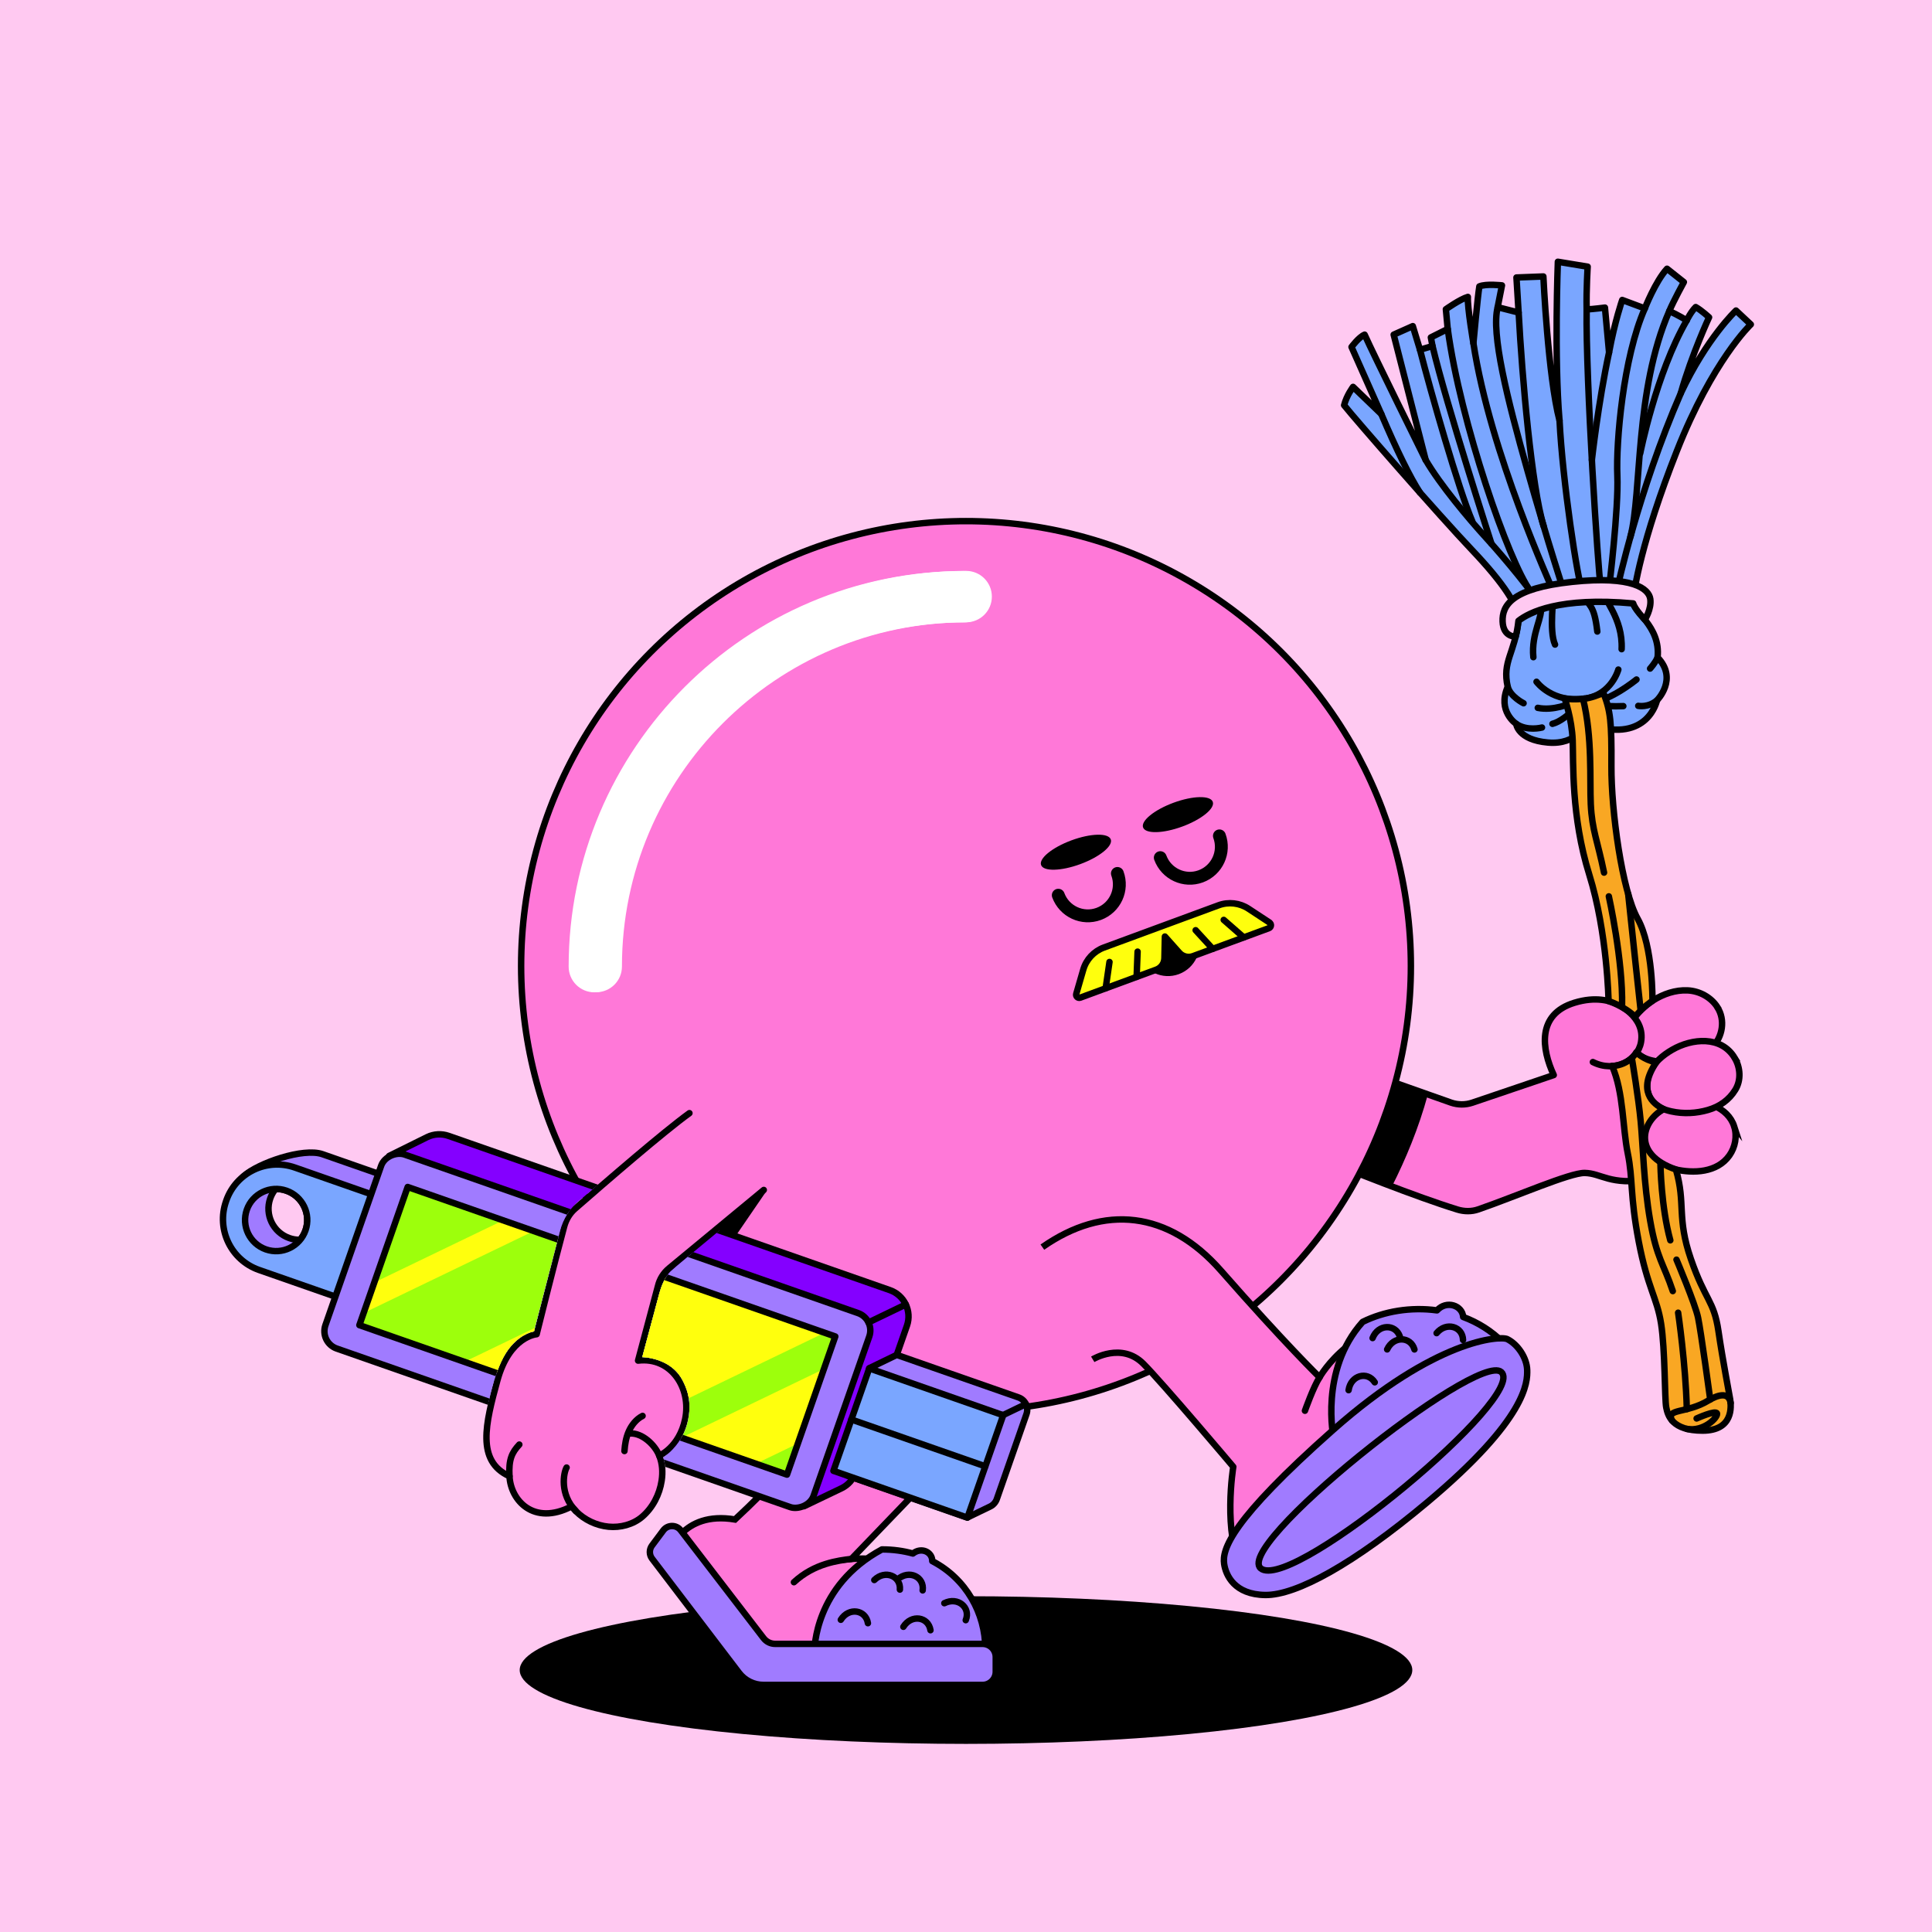 <?xml version="1.0" encoding="UTF-8"?>
<svg xmlns="http://www.w3.org/2000/svg" viewBox="0 0 600 600">
<rect x="0" y="0" width="600" height="600" fill="#333333" stroke="none"/>
<svg id="uuid-47722c1a-ec94-491f-b9ae-69c2f5e8f75c" data-name="BACKGROUND" xmlns="http://www.w3.org/2000/svg" viewBox="0 0 600 600"><defs><style>
      .uuid-ab0c32c0-b20c-4bf1-888e-57f882ba1299 {
        fill: #ffc9f1;
      }
    </style></defs><rect class="uuid-ab0c32c0-b20c-4bf1-888e-57f882ba1299" x="-1" y="-1" width="602" height="602"/></svg>
<svg id="uuid-f93a7132-06a1-47b1-a2b4-c77f0728fad5" data-name="BODY" xmlns="http://www.w3.org/2000/svg" viewBox="0 0 600 600"><defs><style>
      .uuid-82287df5-6e35-4d66-8626-4bcb7eb53383 {
        fill: #fff;
      }

      .uuid-f691cc19-eed2-4361-aa82-a86e6caf5410, .uuid-516df90e-beab-48b6-8588-feebfcfe5d61, .uuid-54ede7df-6fa7-4365-a011-4ce7326aa7be, .uuid-3ebb8b96-d2bc-4434-b638-264e68acdf77, .uuid-608d99e6-bfbc-497c-9aff-848f8a7e71be {
        stroke: #000;
        stroke-width: 2px;
      }

      .uuid-f691cc19-eed2-4361-aa82-a86e6caf5410, .uuid-516df90e-beab-48b6-8588-feebfcfe5d61, .uuid-3ebb8b96-d2bc-4434-b638-264e68acdf77, .uuid-608d99e6-bfbc-497c-9aff-848f8a7e71be {
        fill: #ff78d8;
      }

      .uuid-f691cc19-eed2-4361-aa82-a86e6caf5410, .uuid-3ebb8b96-d2bc-4434-b638-264e68acdf77 {
        stroke-miterlimit: 10;
      }

      .uuid-516df90e-beab-48b6-8588-feebfcfe5d61, .uuid-54ede7df-6fa7-4365-a011-4ce7326aa7be, .uuid-3ebb8b96-d2bc-4434-b638-264e68acdf77 {
        stroke-linecap: round;
      }

      .uuid-516df90e-beab-48b6-8588-feebfcfe5d61, .uuid-54ede7df-6fa7-4365-a011-4ce7326aa7be, .uuid-608d99e6-bfbc-497c-9aff-848f8a7e71be {
        stroke-linejoin: round;
      }

      .uuid-54ede7df-6fa7-4365-a011-4ce7326aa7be {
        fill: none;
      }
    </style></defs><ellipse cx="300" cy="518.65" rx="138.6" ry="22.93"/><g><path class="uuid-f691cc19-eed2-4361-aa82-a86e6caf5410" d="m319.36,427.14c-1.16,1.05-54.95,57-54.95,57,0,0,21.51-1.95,31.74,10.62,10.23,12.57,7.26,23.89,7.26,23.89h-66.9s-28.69-36.17-28.69-36.17c0,0,3.74-13.4,20.44-10.59,20.9-19.38,55.52-59.13,55.52-59.13l35.59,14.38Z"/><path d="m283.78,412.76l31.28,12.64-3.24,9.5c-2.93,3.03-9.76,10.12-13.64,14.14-11.92,0-27.98-2.13-41.33-6.37,13.95-15.1,26.93-29.92,26.93-29.92Z"/></g><g><path class="uuid-516df90e-beab-48b6-8588-feebfcfe5d61" d="m409.81,359.6c9.2,3.77,29.89,12.05,42.79,16.03,2.11.65,4.41.69,6.5-.04,11.79-4.08,28.47-11.39,33.03-11.32,5.25.08,7.8,3.93,19.88,2.04,13.36-2.1,22.43-11.99,20.93-23.3-4.21-43.28-25.18-26.79-25.18-26.79,0,0-5.84-8.75-18.76-4.82-11.83,3.6-10.2,14.44-6.47,22.47l-25.29,8.58c-2.14.72-4.45.71-6.59-.02l-35.7-12.61"/><path class="uuid-3ebb8b96-d2bc-4434-b638-264e68acdf77" d="m533.36,312.82c2.5,3.94,1.62,9.14-1.57,12.4-2.47,2.53-5.88,3.88-9.32,4.4-2.8.43-5.7.42-8.49-.08-2.14-.39-4.29-1.1-5.79-2.75-1.66-1.83-2.27-4.46-1.98-6.87.51-4.17,3.84-7.14,7.22-9.26,3.17-1.98,6.86-3.26,10.64-3.09,3.8.18,7.36,2.19,9.3,5.24Z"/><path class="uuid-3ebb8b96-d2bc-4434-b638-264e68acdf77" d="m538.57,349.84c.97,3.03.32,6.43-1.5,9.01-3.77,5.33-11.17,5.65-16.96,4.27-3.31-.79-6.69-2.21-8.67-5.13-3.13-4.61-.82-9.79,3.48-12.56,2.58-1.66,5.61-2.67,8.63-3.14,5.73-.89,13.1,1.51,15.03,7.56Z"/><path class="uuid-3ebb8b96-d2bc-4434-b638-264e68acdf77" d="m538.71,328.53c1.8,2.99,2.06,6.89.22,9.9-1.95,3.2-4.94,5.25-8.49,6.28-3.66,1.07-7.64,1.27-11.4.44-2.25-.5-4.53-1.38-5.96-3.28-1.86-2.47-1.89-5.68-.85-8.49,1.2-3.24,4.17-5.69,7.09-7.37,6.15-3.56,15.21-4.43,19.39,2.52Z"/><path class="uuid-3ebb8b96-d2bc-4434-b638-264e68acdf77" d="m501.85,311.68s9.27,3.84,7.77,12.02c-1.04,5.68-8.17,9.55-14.94,6.13"/><path class="uuid-54ede7df-6fa7-4365-a011-4ce7326aa7be" d="m500.67,331.08c2.41,1.63,5.11,8.04,3.4,14.42"/><path d="m443.44,339.88c-2.88,10.58-6.94,20.23-11.17,28.59-10.17-3.78-21.16-9.53-27-11.93l11.83-26.02,26.35,9.36Z"/></g><g><circle class="uuid-f691cc19-eed2-4361-aa82-a86e6caf5410" cx="300" cy="300" r="138.16"/><path class="uuid-82287df5-6e35-4d66-8626-4bcb7eb53383" d="m184.58,308.17c-4.41,0-7.98-3.57-7.98-7.98,0-67.74,55.11-122.86,122.86-122.86,4.41,0,7.98,3.57,7.98,7.98s-3.57,7.98-7.98,7.98c-58.94,0-106.9,47.95-106.9,106.9,0,4.41-3.57,7.98-7.98,7.98Z"/></g><path class="uuid-54ede7df-6fa7-4365-a011-4ce7326aa7be" d="m264.41,484.14c-4.06.49-11.49,1.36-17.85,7.23"/><path class="uuid-82287df5-6e35-4d66-8626-4bcb7eb53383" d="m185.17,308.14c-4.41,0-7.98-3.57-7.98-7.98,0-67.74,55.11-122.86,122.86-122.86,4.41,0,7.98,3.57,7.98,7.98s-3.57,7.98-7.98,7.98c-58.94,0-106.9,47.95-106.9,106.9,0,4.41-3.57,7.98-7.98,7.98Z"/><path d="m203.75,397.46l34.2-27.46-24.86,36.3c-6.73-5.1-3.66-2.61-9.34-8.83Z"/><path class="uuid-608d99e6-bfbc-497c-9aff-848f8a7e71be" d="m323.72,387.31c19.14-13.4,39.15-11.3,55.52,7.36,19.6,22.35,30.57,33.06,30.57,33.06,0,0,10.74-19.34,34.77-17.5,18.26,1.4,24.84,14.43,24.84,14.43,0,0,6.21,8.82-22.45,33.5-28.66,24.68-54.93,40.92-61.14,29.46-6.21-11.46-2.82-32.1-2.82-32.1,0,0-22.02-26.09-27.94-32.01-6.79-6.79-15.71-1.36-15.71-1.36"/><path class="uuid-f691cc19-eed2-4361-aa82-a86e6caf5410" d="m446.97,458.17c-25.89,22.29-49.82,37.69-58.79,32.02-9.77-7.44,26.84-38.54,44.88-52.7,18.04-14.16,32.17-17.82,36.36-12.81,0,0,6.21,8.82-22.45,33.5Z"/><path class="uuid-54ede7df-6fa7-4365-a011-4ce7326aa7be" d="m409.81,427.74c-1.89,2.86-4.55,10.38-4.55,10.38"/><g><path class="uuid-516df90e-beab-48b6-8588-feebfcfe5d61" d="m214.11,345.7c-8.05,5.83-25.34,20.79-35.52,29.67-1.67,1.45-2.82,3.41-3.39,5.55-3.14,11.67-8.55,33.44-8.55,33.44,0,0-8.42.58-12.19,14.35-3.64,13.3-6.64,25.06,3.77,29.75.35,7.47,7.51,15.45,19.2,9.41.14-.06,1.32,1.32,1.44,1.45,2.64,2.7,6.36,4.45,10.13,4.81,3.65.36,7.61-.67,10.43-3.08,3.29-2.81,5.4-6.94,6.05-11.2.4-2.61.26-5.31-.75-7.78,0,0,6.2-2.51,8.05-11.34,1.99-9.49-4.22-19.42-14.62-18.18l6.17-23.11c.51-2.2,1.74-4.16,3.49-5.59l29.38-24.3"/><path class="uuid-54ede7df-6fa7-4365-a011-4ce7326aa7be" d="m204.73,452.06c-1.37-3.47-5.39-7.08-9-6.88"/><path class="uuid-54ede7df-6fa7-4365-a011-4ce7326aa7be" d="m178.86,469.3c-5.16-5.27-3.82-11.97-2.9-13.54"/><path class="uuid-54ede7df-6fa7-4365-a011-4ce7326aa7be" d="m158.22,458.45c-.27-5.22.73-7.32,3.06-9.83"/><path class="uuid-54ede7df-6fa7-4365-a011-4ce7326aa7be" d="m193.93,450.63c.14-2.07.48-4.16,1.32-6.06.85-1.95,2.36-3.88,4.31-4.85"/></g></svg>
<svg id="uuid-d2017022-49ac-4767-bd5b-8d3e235df956" data-name="BODY" xmlns="http://www.w3.org/2000/svg" viewBox="0 0 600 600"><defs><style>
      .uuid-ceb1f6db-ac22-433a-a64d-b7c361a52305 {
        fill: #ffff0d;
      }

      .uuid-ceb1f6db-ac22-433a-a64d-b7c361a52305, .uuid-8fc51c2b-2e55-48cc-a922-83a746c6089c {
        stroke-width: 2px;
      }

      .uuid-ceb1f6db-ac22-433a-a64d-b7c361a52305, .uuid-8fc51c2b-2e55-48cc-a922-83a746c6089c, .uuid-ededc5f7-d71c-4a39-8679-141d6e366d35 {
        stroke: #000;
        stroke-linecap: round;
        stroke-linejoin: round;
      }

      .uuid-8fc51c2b-2e55-48cc-a922-83a746c6089c, .uuid-ededc5f7-d71c-4a39-8679-141d6e366d35 {
        fill: none;
      }

      .uuid-ededc5f7-d71c-4a39-8679-141d6e366d35 {
        stroke-width: 4px;
      }
    </style></defs><g id="uuid-2e50336c-81e2-44ae-a2f0-cfae5c829496" data-name="uuid-ca7a59fd-5ea4-4026-baf3-83b8314686b7"><g><path d="m371.9,289.97c1.87,5.07-.73,10.69-5.8,12.56-5.07,1.87-10.69-.73-12.56-5.8l18.36-6.76h0Z"/><path class="uuid-ededc5f7-d71c-4a39-8679-141d6e366d35" d="m347.02,271.26c1.87,5.07-.73,10.69-5.8,12.56-5.07,1.87-10.69-.73-12.56-5.8"/><path class="uuid-ededc5f7-d71c-4a39-8679-141d6e366d35" d="m378.7,259.59c1.87,5.07-.73,10.69-5.8,12.56-5.07,1.87-10.69-.73-12.56-5.8"/><g><path class="uuid-ceb1f6db-ac22-433a-a64d-b7c361a52305" d="m394.29,286.52l-6.54-4.3c-2.76-1.82-6.22-2.22-9.33-1.07l-17.8,6.56-17.8,6.56c-3.1,1.14-5.48,3.69-6.4,6.87l-2.18,7.52c-.22.76.52,1.45,1.26,1.17l23.58-8.69c1.5-.55,2.5-1.96,2.54-3.56l.15-6.73,4.48,5.03c1.06,1.19,2.74,1.61,4.24,1.06l23.58-8.69c.74-.27.86-1.28.2-1.71l.02-.02Z"/><g><line class="uuid-8fc51c2b-2e55-48cc-a922-83a746c6089c" x1="352.99" y1="303.37" x2="353.29" y2="295.54"/><line class="uuid-8fc51c2b-2e55-48cc-a922-83a746c6089c" x1="343.37" y1="306.92" x2="344.56" y2="298.75"/><line class="uuid-8fc51c2b-2e55-48cc-a922-83a746c6089c" x1="376.62" y1="294.67" x2="371.32" y2="288.89"/><line class="uuid-8fc51c2b-2e55-48cc-a922-83a746c6089c" x1="386.25" y1="291.12" x2="380.04" y2="285.68"/></g></g><g><ellipse cx="334.14" cy="264.66" rx="11.53" ry="3.94" transform="translate(-70.88 131.8) rotate(-20.22)"/><ellipse cx="365.82" cy="252.99" rx="11.53" ry="3.94" transform="translate(-64.9 142.03) rotate(-20.22)"/></g></g></g></svg>
<svg id="uuid-3d4b76ab-6c40-4db0-80a5-58215603a36a" data-name="BODY" xmlns="http://www.w3.org/2000/svg" viewBox="0 0 600 600"><defs><style>
      .uuid-b4ff5219-4456-479b-a4e6-3ec362204d57 {
        fill: #a07bff;
        stroke: #000;
        stroke-linecap: round;
        stroke-linejoin: round;
        stroke-width: 2px;
      }
    </style></defs><g id="uuid-24effac1-cb0a-4458-9f3b-3056f57ead23" data-name="uuid-1f78a3be-5fce-4020-89b4-7aa51f9e5b9c"><g id="uuid-ab39dc42-38f5-4a02-adb5-d02219b918d3" data-name="uuid-969c81b9-1e0e-41b0-9d6d-316f0948a7ae"><g id="uuid-e07eced2-eb92-4c3e-bc2f-47523d25c769" data-name="uuid-69f00393-7ebc-4c63-be88-21f81d4c3cd4"><g><g><g><path class="uuid-b4ff5219-4456-479b-a4e6-3ec362204d57" d="m252.95,512.53s-.13-19.98,20.94-31.34c3.45,0,6.66.45,9.62,1.27,2.65-2.1,6.05-.47,6.01,2.35,10.51,5.43,16.48,16.22,16.48,27.26l-53.04.45h0Z"/><g><path class="uuid-b4ff5219-4456-479b-a4e6-3ec362204d57" d="m271.52,490.69c3.35-3.3,8.28-1.24,7.95,2.97"/><path class="uuid-b4ff5219-4456-479b-a4e6-3ec362204d57" d="m261.12,503.04c2.5-3.99,7.77-3.12,8.42,1.06"/><path class="uuid-b4ff5219-4456-479b-a4e6-3ec362204d57" d="m280.55,505.22c2.5-3.99,7.77-3.12,8.42,1.06"/><path class="uuid-b4ff5219-4456-479b-a4e6-3ec362204d57" d="m293.27,497.89c4.21-2.11,8.26,1.37,6.65,5.27"/><path class="uuid-b4ff5219-4456-479b-a4e6-3ec362204d57" d="m278.79,490.47c3.54-3.1,8.34-.74,7.75,3.44"/></g></g><path class="uuid-b4ff5219-4456-479b-a4e6-3ec362204d57" d="m211.4,475.24l25.74,33.51c.86,1.11,2.18,1.77,3.59,1.77h64.41c2.26,0,4.1,1.83,4.1,4.1v4.55c0,2.26-1.83,4.1-4.1,4.1h-68c-3,0-5.83-1.4-7.64-3.79l-26.99-35.42c-.92-1.2-.93-2.87-.02-4.09l3.5-4.69c1.35-1.8,4.04-1.82,5.41-.04h0Z"/></g><g><g><path class="uuid-b4ff5219-4456-479b-a4e6-3ec362204d57" d="m414.18,446.66s-4.53-21.06,9-36.13c6.68-3.31,14.98-4.7,23.09-3.58,2.95-3.25,7.9-1.53,8.13,2.04,4.57,1.7,8.87,4.35,12.51,8.05,0,0-27.13,5.11-52.73,29.62h0Z"/><g><path class="uuid-b4ff5219-4456-479b-a4e6-3ec362204d57" d="m426.27,415.55c1.73-4.38,7.07-4.49,8.47-.5"/><path class="uuid-b4ff5219-4456-479b-a4e6-3ec362204d57" d="m418.82,431.73c.67-4.66,5.85-6,8.12-2.44"/><path class="uuid-b4ff5219-4456-479b-a4e6-3ec362204d57" d="m446.15,414.02c2.99-3.63,8.11-2.09,8.21,2.13"/><path class="uuid-b4ff5219-4456-479b-a4e6-3ec362204d57" d="m430.79,419.07c1.99-4.26,7.33-4.05,8.48.01"/></g></g><path class="uuid-b4ff5219-4456-479b-a4e6-3ec362204d57" d="m468.14,415.89c-2.24-1.13-22.3,0-54.12,28.18-31.82,28.18-34.52,37.14-33.85,41.63.52,3.51,3.2,9.54,12.81,9.64,9.61.1,27.32-9.56,50.22-28.75,31.08-26.04,31.18-37.38,31.08-41.12-.1-3.74-2.87-7.92-6.13-9.57h0Z"/><path class="uuid-b4ff5219-4456-479b-a4e6-3ec362204d57" d="m466.23,426.09c-7.45-6.64-85.34,55.53-74.28,61.26,11.06,5.73,82.61-53.84,74.28-61.26h0Z"/></g></g></g></g></g></svg>
<svg id="uuid-6e9dd1ff-b3ca-4115-b70a-c695fd74bfe5" data-name="BODY" xmlns="http://www.w3.org/2000/svg" xmlns:xlink="http://www.w3.org/1999/xlink" viewBox="0 0 600 600"><defs><style>
      .uuid-f4d84360-108f-4651-b29c-e25ea16c4cc5, .uuid-13f171bf-333f-4b11-a6dc-6143bf8925b3, .uuid-d07d115d-d797-4bee-a1bd-d5ba731908b9, .uuid-30faa963-5431-4aaa-a0c3-a21f063be235, .uuid-8f6f04d1-c4ff-42b5-9302-95ef19a8b3d9 {
        fill: none;
      }

      .uuid-046b5435-62e7-4259-a2e9-7621ff339dd6, .uuid-49569550-84bb-4c62-b631-432cfe149004 {
        fill: #7aa6ff;
      }

      .uuid-046b5435-62e7-4259-a2e9-7621ff339dd6, .uuid-49569550-84bb-4c62-b631-432cfe149004, .uuid-94178579-7323-403b-a4b5-65c0e1c44d9b, .uuid-3ff8e150-fa1e-4d89-b36b-9e4e320d5024, .uuid-ff1760e6-70c2-4dee-b03b-1ede1b1fa95d, .uuid-d07d115d-d797-4bee-a1bd-d5ba731908b9, .uuid-30faa963-5431-4aaa-a0c3-a21f063be235 {
        stroke: #000;
        stroke-linecap: round;
        stroke-linejoin: round;
      }

      .uuid-046b5435-62e7-4259-a2e9-7621ff339dd6, .uuid-94178579-7323-403b-a4b5-65c0e1c44d9b, .uuid-3ff8e150-fa1e-4d89-b36b-9e4e320d5024, .uuid-d07d115d-d797-4bee-a1bd-d5ba731908b9 {
        stroke-width: 2px;
      }

      .uuid-49569550-84bb-4c62-b631-432cfe149004, .uuid-ff1760e6-70c2-4dee-b03b-1ede1b1fa95d, .uuid-30faa963-5431-4aaa-a0c3-a21f063be235 {
        stroke-width: 2px;
      }

      .uuid-13f171bf-333f-4b11-a6dc-6143bf8925b3 {
        clip-path: url(#uuid-3738efd7-810a-4b28-8335-8dd0fda8e553);
      }

      .uuid-94178579-7323-403b-a4b5-65c0e1c44d9b {
        fill: #8400ff;
      }

      .uuid-a0b7f615-c241-44b2-b757-466d7641aaac {
        fill: #ffff0d;
      }

      .uuid-149af8d5-0486-4f84-b8a4-62e4288482b2 {
        fill: #9dff0c;
      }

      .uuid-3ff8e150-fa1e-4d89-b36b-9e4e320d5024, .uuid-ff1760e6-70c2-4dee-b03b-1ede1b1fa95d {
        fill: #a07bff;
      }

      .uuid-8f6f04d1-c4ff-42b5-9302-95ef19a8b3d9 {
        clip-path: url(#uuid-099eeb1f-0739-4ac1-83ad-929f888b681c);
      }
    </style><clipPath id="uuid-3738efd7-810a-4b28-8335-8dd0fda8e553"><path class="uuid-f4d84360-108f-4651-b29c-e25ea16c4cc5" d="m207.25,349.68l-27.2,23.05c-3,2.4-5.15,5.71-6.11,9.43l-8.11,31.33s-3.45.35-7.09,4.5c-4.67,5.32-6.81,15.97-8.5,24.91-7.91-5.05-83.16-13.79-94.21-32.95-18.6-32.26,3.76-59.6,13.02-69.49,14.76-15.78,60.44-14.3,60.44-14.3l77.76,23.52h0Zm31.03,20.24s-28.11,23.09-30,24.91-3.01,4.97-3.46,6.62c-.44,1.66-5.36,20.02-5.36,20.02,0,0,8.86.08,12.53,7.22,1.18,2.3,2.41,5.31,2.08,9.59-.61,7.88-5.16,12.41-8.09,14.28,1.01,3.73,1.21,7.91.72,10.37,10.48,26.86,110.78,41.49,110.78,41.49l17.62-75.26-41.68-12.52-12.32-27.69-42.81-19.04h0Z"/></clipPath><clipPath id="uuid-099eeb1f-0739-4ac1-83ad-929f888b681c"><rect class="uuid-f4d84360-108f-4651-b29c-e25ea16c4cc5" x="162.78" y="342.92" width="45.45" height="140.68" transform="translate(-265.82 452.02) rotate(-70.73)"/></clipPath></defs><g id="uuid-054dfee4-fcfb-460e-acd1-76ff23fbc272" data-name="uuid-4e189f2a-7fa9-4cd8-b02c-e65b53e2a61c"><g id="uuid-900a0d9f-eac9-4919-b449-79c80911ee38" data-name="uuid-78b9dc61-4d36-4cc0-a416-4b7f00985a31"><g id="uuid-651b4fc5-0c91-42b6-b968-6b2ab50c1b36" data-name="uuid-dfdf5e4b-abde-406c-b0a2-d80837955070"><g class="uuid-13f171bf-333f-4b11-a6dc-6143bf8925b3"><g><g><path class="uuid-3ff8e150-fa1e-4d89-b36b-9e4e320d5024" d="m201.39,393.83l-101.23-35.38c-5.99-2.1-20.02,2.77-24.41,6.76-1.61,1.46-8.33,11.08,2.22,19.37-1.8-2.48-2.4-5.76-1.32-8.87,1.76-5.03,7.27-7.69,12.3-5.93s7.69,7.27,5.93,12.3c-1.53,4.38-5.91,6.96-10.34,6.39,1.36.62,2.85,1.22,4.5,1.8l101.23,35.38c8.72,3.05,18.26-1.55,21.3-10.27l.08-.24c3.05-8.72-1.55-18.26-10.27-21.3h0Z"/><path class="uuid-3ff8e150-fa1e-4d89-b36b-9e4e320d5024" d="m83.54,390.61c8.24,2.6,14.95-6.68,11.95-5.89-1.8.47-3.75.44-5.64-.22-5.03-1.76-7.69-7.27-5.93-12.3.66-1.87,1.83-3.42,3.31-4.53,2.49-1.87-8.51-2.62-12.39,4.89-3.76,7.27-1.11,14.96,8.7,18.05h0Z"/><path class="uuid-046b5435-62e7-4259-a2e9-7621ff339dd6" d="m192.81,397.97l-101.23-35.38c-8.72-3.05-18.26,1.55-21.31,10.27l-.08.24c-3.05,8.72,1.55,18.26,10.27,21.3l101.23,35.38c8.72,3.05,18.26-1.55,21.3-10.27l.08-.24c3.05-8.72-1.55-18.26-10.27-21.3h0Zm-110.23-9.96c-5.03-1.76-7.69-7.27-5.93-12.3,1.76-5.03,7.27-7.69,12.3-5.93,5.03,1.76,7.69,7.27,5.93,12.3-1.76,5.03-7.27,7.69-12.3,5.93Z"/></g><path class="uuid-94178579-7323-403b-a4b5-65c0e1c44d9b" d="m261.31,462.21l-11.61,5.56-137.85-56.99,9.03-51.81,11.8-5.84c2.07-1,4.46-1.13,6.63-.37l137.02,47.89c4.52,1.58,6.91,6.53,5.33,11.05l-15.92,45.56c-.76,2.17-2.35,3.95-4.42,4.95h0Z"/><rect class="uuid-ff1760e6-70c2-4dee-b03b-1ede1b1fa95d" x="153.59" y="332.97" width="63.83" height="160.6" rx="5.71" ry="5.71" transform="translate(-265.82 452.02) rotate(-70.73)"/><path class="uuid-3ff8e150-fa1e-4d89-b36b-9e4e320d5024" d="m262.98,458.19l6.96-33.27,8.55-4.15,37.81,13.21c2.11.74,3.22,3.05,2.49,5.16l-9.23,26.41c-.35,1.01-1.1,1.85-2.06,2.31l-7.07,3.41-37.44-13.09h0Z"/><rect class="uuid-49569550-84bb-4c62-b631-432cfe149004" x="268.33" y="426.07" width="33.7" height="44.07" transform="translate(-231.92 569.46) rotate(-70.73)"/><rect x="300.26" y="441.53" width="4.45" height="5.17" rx="1.17" ry="1.17" transform="translate(-216.57 583.13) rotate(-70.73)"/><rect x="294.07" y="459.25" width="4.45" height="5.17" rx="1.17" ry="1.17" transform="translate(-237.44 589.16) rotate(-70.73)"/><line class="uuid-d07d115d-d797-4bee-a1bd-d5ba731908b9" x1="269.72" y1="410.7" x2="281.3" y2="405.12"/><line class="uuid-d07d115d-d797-4bee-a1bd-d5ba731908b9" x1="311.54" y1="439.46" x2="318.6" y2="436.06"/><line class="uuid-d07d115d-d797-4bee-a1bd-d5ba731908b9" x1="264.38" y1="440.83" x2="305.98" y2="455.37"/><g><rect class="uuid-149af8d5-0486-4f84-b8a4-62e4288482b2" x="162.78" y="342.92" width="45.45" height="140.68" transform="translate(-265.82 452.02) rotate(-70.73)"/><g class="uuid-8f6f04d1-c4ff-42b5-9302-95ef19a8b3d9"><g><polygon class="uuid-a0b7f615-c241-44b2-b757-466d7641aaac" points="123.47 432.94 247.27 373.27 301.23 392.13 177.24 451.89 123.47 432.94"/><polygon class="uuid-a0b7f615-c241-44b2-b757-466d7641aaac" points="190.83 456.49 314.63 396.82 337.79 404.91 213.8 464.67 190.83 456.49"/><polygon class="uuid-a0b7f615-c241-44b2-b757-466d7641aaac" points="77.6 416.91 201.4 357.24 210.87 360.56 86.88 420.33 77.6 416.91"/></g></g><rect class="uuid-30faa963-5431-4aaa-a0c3-a21f063be235" x="162.78" y="342.92" width="45.45" height="140.68" transform="translate(-265.82 452.02) rotate(-70.73)"/></g></g></g></g></g></g></svg>
<svg id="uuid-a434a263-1d52-419b-9f08-c2e050f7b089" data-name="BODY" xmlns="http://www.w3.org/2000/svg" viewBox="0 0 600 600"><defs><style>
      .uuid-3fe757a2-f884-4021-8b90-a2fb836a0d83 {
        fill: #7aa6ff;
      }

      .uuid-3fe757a2-f884-4021-8b90-a2fb836a0d83, .uuid-0535e5fd-e169-42bb-9b3a-04ea61531b11, .uuid-b5b40eee-3492-4a40-8cdf-74f0932ec0ba, .uuid-813fd1ba-5c6f-412d-b3d0-bab0da44157c {
        stroke: #000;
        stroke-linecap: round;
        stroke-linejoin: round;
        stroke-width: 2px;
      }

      .uuid-0535e5fd-e169-42bb-9b3a-04ea61531b11 {
        fill: #ffc9f1;
      }

      .uuid-b5b40eee-3492-4a40-8cdf-74f0932ec0ba {
        fill: none;
      }

      .uuid-813fd1ba-5c6f-412d-b3d0-bab0da44157c {
        fill: #f9a723;
      }
    </style></defs><g id="uuid-4d71603c-b588-4e7e-bdcb-85f6e7a816db" data-name="uuid-e739bccc-2d2c-4a63-b977-7b31664c2716"><g id="uuid-63e5130d-7ae7-4f0d-8331-573e75af8b15" data-name="uuid-af806a75-da6f-4a25-9368-44a11c35c8fd"><g><path class="uuid-3fe757a2-f884-4021-8b90-a2fb836a0d83" d="m494.29,225.3c-2.32-.72-4.21,6.13-13.6,5.3-9.38-.83-9.83-5.81-9.83-5.81,0,0-5.94-3.89-2.62-11.49-1.79-7.91,2.19-10.35,3.32-20.49.45-4.02-4.6-11.68-14.43-22.02s-36.38-40.72-39.7-44.94c.77-3.06,2.78-5.7,2.78-5.7l8.76,8.43-9.24-20.82s2.25-3.06,4.07-3.83c2.68,6.03,18.96,38.92,18.96,38.92l-9.94-38.92,5.94-2.65,2.23,7.34,3.89-1.15-.51-2.68,5.23-2.62-.57-6.13s4.4-3.13,6.83-3.83c-.19,3.26,1.72,14.36,1.72,14.36,0,0,1.34-14.68,1.85-17.62,2.04-.89,7.02-.32,7.02-.32l-1.34,6.77,6.51,1.66-.67-10.88,8.36-.32s1.44,31.05,5.01,44.71c-1.66-19.53-.51-49.28-.51-49.28l9.26,1.53s-.45,6.89-.32,13.28c2.3-.13,5.68-.57,5.68-.57,0,0,.89,9.83,1.28,13.91,1.79-9.7,4.09-16.28,4.09-16.28l7.02,2.62s3.26-8.36,6.89-12.32c2.43,1.91,5.23,4.15,5.23,4.15,0,0-3.19,5.81-4.53,9,2.36,1.02,5.43,2.87,5.43,2.87,0,0,1.28-2.65,2.78-4.12,1.85,1.05,4.15,3.19,4.15,3.19,0,0-5.33,11.39-8.78,23.55,8.04-17.14,17.14-25.66,17.14-25.66l4.6,4.31s-11.87,11.2-22.98,39.35c-11.11,28.15-13.24,43.12-13.63,46.44s8.68,7.79,7.66,17.62c6.45,6.7-.19,13.34-.19,13.34,0,0-2.68,13.28-20.3,7.79h0Z"/><g><path class="uuid-b5b40eee-3492-4a40-8cdf-74f0932ec0ba" d="m482.13,224.79c4.71-1.23,10.45-8.61,9.8-7.79-1.18,1.48,6,2.6,12.21,2.29"/><path class="uuid-b5b40eee-3492-4a40-8cdf-74f0932ec0ba" d="m477.18,211.73s4.95,6.82,15.21,5.21c8.12-1.27,10.2-9,10.2-9"/><path class="uuid-b5b40eee-3492-4a40-8cdf-74f0932ec0ba" d="m508.23,211.03s-9.22,7.59-15.6,7.24-4.79.13-4.79.13c0,0-5.33,2.44-10.27,1.43"/></g><path class="uuid-813fd1ba-5c6f-412d-b3d0-bab0da44157c" d="m485.92,216.91s2.23,6.29,2.49,12.99-.51,23.59,5.14,41.68c5.65,18.1,6,39.32,6,39.32,0,0,4.59,1.38,8.25,4.84,2.54-3.11,5.38-4.92,5.38-4.92,0,0,.25-16.84-4.6-25.52-4.85-8.68-8.23-33.54-8.14-47.43s-.29-17.01-2.49-22.72c-1.28.61-3.86,1.63-6.03,1.85-3.89.4-6-.1-6-.1h0Z"/><path class="uuid-813fd1ba-5c6f-412d-b3d0-bab0da44157c" d="m508.18,326.79s2.21,2.33,6.18,3.14c-5.99,8.88-1.02,12.88,2.29,14.51-6.85,3.78-9.87,14.07,3.82,18.76,3.11,10.72.18,14.84,4.65,27.8s7.15,12.83,8.55,22.34,3.26,18.83,3.64,21.19.96,9.77-8.55,9.77-10.79-4.66-11.3-7.21-.32-17.94-1.6-26.04c-1.28-8.11-4.18-11.04-6.94-25.47-2.76-14.43-1.74-19.28-3.4-27.38s-1.25-18.81-4.85-27.12c5.47-.35,7.52-4.29,7.52-4.29h0Z"/><path class="uuid-b5b40eee-3492-4a40-8cdf-74f0932ec0ba" d="m537.47,435.69c-.61-3.66-4.22-2.37-6.86-.77-6.94,4.21-13.43,2.37-11.31,6.28"/><path class="uuid-b5b40eee-3492-4a40-8cdf-74f0932ec0ba" d="m523.85,443.76c5.23.94,9.61-3.48,9.39-4.75s-6.34,1.51-6.34,1.51"/><path class="uuid-b5b40eee-3492-4a40-8cdf-74f0932ec0ba" d="m531.13,434.62s-2.88-21.15-3.78-25.42c-.89-4.28-6.7-18-6.7-18"/><path class="uuid-b5b40eee-3492-4a40-8cdf-74f0932ec0ba" d="m518.73,385.19c-2.87-10.4-3.06-23.58-3.06-23.58"/><path class="uuid-b5b40eee-3492-4a40-8cdf-74f0932ec0ba" d="m523.85,437.62c-.33-14.06-2.69-29.95-2.69-29.95"/><path class="uuid-b5b40eee-3492-4a40-8cdf-74f0932ec0ba" d="m519.5,400.96c-2.81-8.43-4.98-10.15-7.02-21.83-2.04-11.68-2.23-23.36-2.94-30.83-.7-7.47-2.67-19.17-2.67-19.17"/><path class="uuid-b5b40eee-3492-4a40-8cdf-74f0932ec0ba" d="m503.75,312.45c.33-14.07-4.11-34.08-4.11-34.08"/><path class="uuid-b5b40eee-3492-4a40-8cdf-74f0932ec0ba" d="m505.65,277.64c1.3,12.7,3.81,35.61,3.81,35.61"/><path class="uuid-b5b40eee-3492-4a40-8cdf-74f0932ec0ba" d="m498.15,271c-2.01-9.86-3.73-13.12-4.12-21.26-.35-7.43.56-20.8-2.41-32.72"/><g><path class="uuid-b5b40eee-3492-4a40-8cdf-74f0932ec0ba" d="m440.99,108.62c3.34,13.07,11.99,43.41,16.25,53.29"/><path class="uuid-b5b40eee-3492-4a40-8cdf-74f0932ec0ba" d="m428.97,128.58c4.73,11.1,9.01,19.81,12.02,24.4"/><path class="uuid-b5b40eee-3492-4a40-8cdf-74f0932ec0ba" d="m442.76,142.85c4.42,7.61,13.36,18.27,18.74,24.15,5.39,5.88,15.92,18.49,16.9,21.43.98,2.94-2.94,8.2-2.2,15.67"/><path class="uuid-b5b40eee-3492-4a40-8cdf-74f0932ec0ba" d="m482.93,200.18c-1.96-4.29-.24-15.06-.61-16.53s-19.49-42.63-24.74-77.07"/><path class="uuid-b5b40eee-3492-4a40-8cdf-74f0932ec0ba" d="m465.12,95.41c-2.1,8.11,2.94,28.41,9.31,50.93,6.37,22.52,11.5,38.08,11.5,38.08"/><path class="uuid-b5b40eee-3492-4a40-8cdf-74f0932ec0ba" d="m484.33,130.58c.91,18.43,5.52,49.55,7.29,53.84,1.77,4.3,3.4,2.67,4.44,11.71"/><path class="uuid-b5b40eee-3492-4a40-8cdf-74f0932ec0ba" d="m503.61,201.61c.44-9.78-5.78-15.41-6.52-19.56s-4.68-64.61-4.34-85.94"/><path class="uuid-b5b40eee-3492-4a40-8cdf-74f0932ec0ba" d="m499.71,109.45c-3.36,15.55-5.34,33.4-5.34,33.4"/><path class="uuid-b5b40eee-3492-4a40-8cdf-74f0932ec0ba" d="m510.82,95.79c-6.76,15.29-8.98,41.66-8.54,51.88s-2.57,34.97-2.57,34.97"/><path class="uuid-b5b40eee-3492-4a40-8cdf-74f0932ec0ba" d="m521.99,122.12c-13.19,30.3-19.71,60.52-19.71,60.52"/><path class="uuid-b5b40eee-3492-4a40-8cdf-74f0932ec0ba" d="m523.84,99.49c-9.56,16.47-14.45,41.29-14.45,41.29"/><path class="uuid-b5b40eee-3492-4a40-8cdf-74f0932ec0ba" d="m518.41,96.62c-10.8,24.68-8.44,56.1-12.06,70.04"/><path class="uuid-b5b40eee-3492-4a40-8cdf-74f0932ec0ba" d="m471.63,97.07c1.07,20.23,4.06,54.19,7.75,66.29"/><path class="uuid-b5b40eee-3492-4a40-8cdf-74f0932ec0ba" d="m449.61,102.17c3.9,28.91,18.97,72.4,25.67,81.36"/><path class="uuid-b5b40eee-3492-4a40-8cdf-74f0932ec0ba" d="m444.88,107.47c4.22,17.93,18.31,61.4,18.31,61.4"/><path class="uuid-b5b40eee-3492-4a40-8cdf-74f0932ec0ba" d="m514.58,217.51c-2.72,2.32-5.81,1.7-5.81,1.7"/><path class="uuid-b5b40eee-3492-4a40-8cdf-74f0932ec0ba" d="m470.86,224.79c3.39,2.38,8.02,1.15,8.02,1.15"/><path class="uuid-b5b40eee-3492-4a40-8cdf-74f0932ec0ba" d="m468.24,213.3c.83,3.06,4.92,5.1,4.92,5.1"/><path class="uuid-b5b40eee-3492-4a40-8cdf-74f0932ec0ba" d="m514.78,204.17c-.72,1.71-2.33,3.46-2.33,3.46"/></g><path class="uuid-0535e5fd-e169-42bb-9b3a-04ea61531b11" d="m470.71,197.7s-3.87.25-4.06-4.68c-.19-4.93,2.75-10.33,21.6-12.32,18.86-1.99,23.81,2.18,24.26,5.31.44,3.13-1.69,6.44-1.69,6.44,0,0-3.14-3.27-3.61-5.05-22.88-2.09-32.37,2.81-35.64,5.41,0,0-.25,2.65-.86,4.89h0Z"/></g></g></g></svg>
</svg>